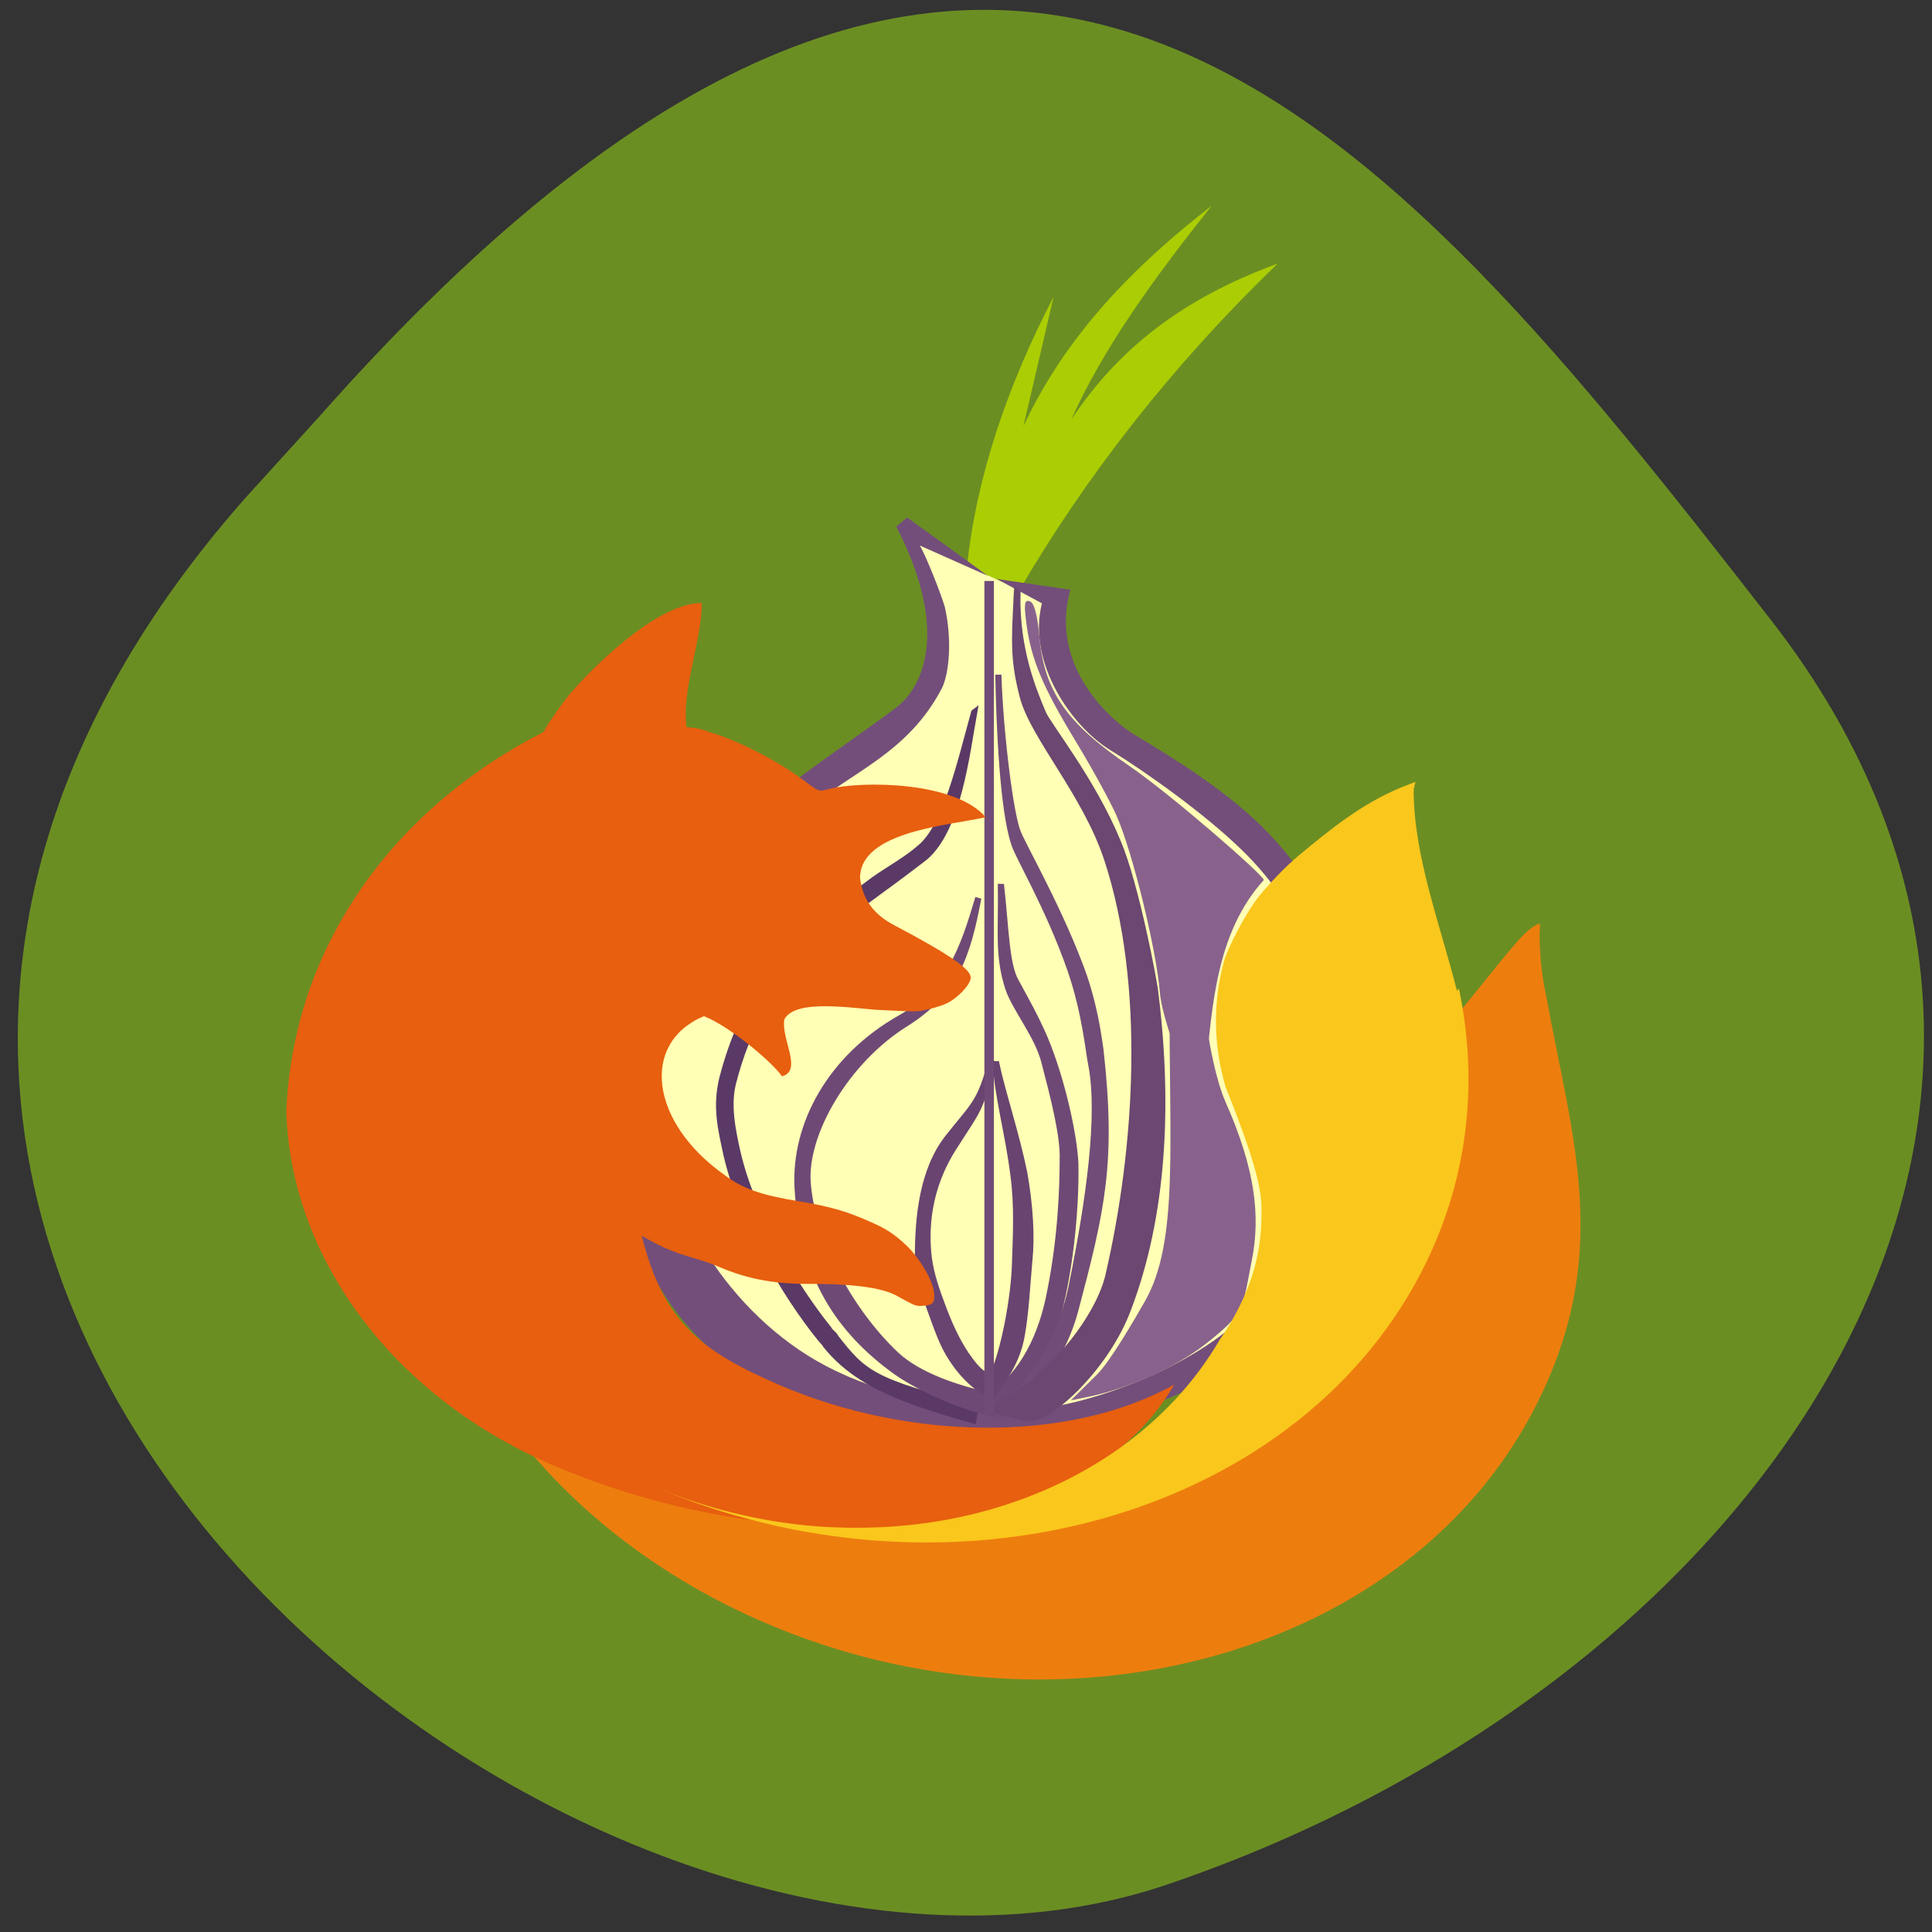 <svg xmlns="http://www.w3.org/2000/svg" viewBox="0 0 256 256"><rect x="0" y="0" width="256" height="256" fill="#333333" stroke="none"/><defs><clipPath><rect width="70.65" height="70.65" rx="3.623" x="8.165" y="0.495" opacity="0.9" fill="url(#0)" color="#000"/></clipPath><clipPath><rect width="84" height="84" rx="6" x="6" y="6" fill="#ff4500"/></clipPath><clipPath><path d="m 62 6 c -3.324 0 -6 2.676 -6 6 v 0.531 c 0 -3.611 2.921 -6.531 6.531 -6.531 h -0.531 z m 71.47 0 c 3.611 0 6.531 2.921 6.531 6.531 v -0.531 c 0 -3.324 -2.676 -6 -6 -6 h -0.531 z m 6.531 6.531 c 0 36.735 -3.543 60.1 -7.844 69.938 c -10.816 5.03 -35.677 7.531 -69.62 7.531 h 71.47 c 3.324 0 6 -2.676 6 -6 v -71.47 z m -77.47 77.47 c -3.611 -0.005 -6.531 -2.921 -6.531 -6.531 v 0.531 c 0 3.324 2.676 6 6 6 h 0.531 z"/></clipPath><clipPath><path d="m -24 13 c 0 1.105 -0.672 2 -1.5 2 -0.828 0 -1.5 -0.895 -1.5 -2 0 -1.105 0.672 -2 1.5 -2 0.828 0 1.5 0.895 1.5 2 z" transform="matrix(15.333 0 0 11.5 415 -125.5)"/></clipPath><clipPath><path d="M 0,64 H64 V128 H0 z"/></clipPath><radialGradient r="12.672" cy="9.957" cx="7.118" gradientTransform="matrix(0 16.558 -20.328 0 247.4 -150.57)" gradientUnits="userSpaceOnUse" id="0"><stop stop-color="#505050"/><stop offset="0.262" stop-color="#2b2b2b"/><stop offset="0.705" stop-color="#0a0a0a"/><stop offset="1"/></radialGradient></defs><g fill="#6b8e23" color="#000"><path d="m -1364.44 1637.2 c 46.11 -98.28 -115.29 -141.94 -177.55 -101.93 -62.25 40.01 -83.52 108.58 -13.01 143.08 70.51 34.501 139.38 67.53 185.49 -30.762 z" transform="matrix(-0.958 -0.345 0.472 -1.203 -2047.26 1564.67)"/></g><g transform="matrix(-0.911 0 0 0.903 241.9 31.45)"><g transform="matrix(-0.891 0 0 0.971 347.97 -66.971)" fill="#ff4500"><path d="m 264.51,77.978 -4.917,19.529 c 6.965,-13.793 18.03,-24.17 30.729,-33.32 -9.287,10.789 -17.754,21.579 -22.944,32.368 8.741,-12.292 20.486,-19.12 33.733,-23.627 -17.618,15.706 -31.602,32.559 -42.26,49.49 l -8.467,-3.687 c 1.501,-13.521 6.609,-27.369 14.12,-40.754 z" fill="#abcd03"/><g fill="#ffffb5"><path d="m 241.9,115.14 16.12,6.686 c 0,4.098 -0.333,16.597 2.229,20.284 26.803,34.519 22.293,103.71 -5.43,105.49 -42.22,0 -58.32,-28.679 -58.32,-55.04 0,-24.04 28.816,-40.02 46.03,-54.22 4.37,-3.824 3.611,-12.275 -0.624,-23.2 z"/><path d="m 258.02,121.59 5.808,2.963 c -0.546,3.823 0.273,12.292 4.096,14.476 16.936,10.516 32.914,21.988 39.2,33.46 22.398,40.43 -15.706,77.85 -48.62,74.3 17.891,-13.248 23.08,-40.43 16.389,-70.06 -2.731,-11.609 -6.966,-22.12 -14.478,-34.01 -3.254,-5.832 -2.118,-13.07 -2.392,-21.12 z"/></g><path d="m 255.23 120.59 l 12.02 1.639 c -3.551 11.745 6.966 19.939 10.38 21.852 7.648 4.234 15.02 8.604 20.896 13.93 11.06 10.11 17.345 24.31 17.345 39.33 0 14.886 -6.829 29.23 -18.301 38.786 -10.789 9.01 -25.675 12.838 -40.15 12.838 -9.01 0 -20.781 1.12 -29.523 -1.749 -19.939 -6.692 -32.35 -18.794 -33.586 -39.28 -1.093 -15.979 3.695 -34.628 16.12 -47.33 6.418 -6.692 19.393 -14.34 28.27 -20.486 4.371 -3 9.01 -11.473 0.136 -27.451 l 1.776 -1.366 l 13.157 8.812 l -11.11 -4.578 c 0.956 1.366 3.551 7.512 4.098 9.287 1.229 5.05 0.683 9.971 -0.41 12.155 -5.599 10.11 -15.16 12.838 -22.12 18.574 -12.292 10.11 -25.676 18.16 -24.17 45.888 0.683 13.657 11.336 30.32 27.314 38.1 9.01 4.371 19.394 6.146 29.91 6.692 9.423 0.41 27.451 -5.19 37.28 -13.384 10.516 -8.74 16.389 -21.988 16.389 -35.508 0 -13.658 -5.463 -26.632 -15.706 -35.783 -5.873 -5.326 -15.569 -11.745 -21.578 -15.16 -6.01 -3.414 -13.521 -12.974 -11.06 -22.12 z" fill="#734e7a"/><path d="m 251.54 140.8 c -1.229 6.283 -2.595 17.618 -8.06 21.852 -2.322 1.638 -4.644 3.278 -7.102 4.916 -9.833 6.693 -19.667 12.974 -24.17 29.09 -0.956 3.415 -0.136 7.102 0.684 10.516 2.458 9.833 9.423 20.486 14.886 26.769 0 0.273 1.093 0.956 1.093 1.229 4.507 5.327 5.873 6.829 22.944 10.652 l -0.41 1.913 c -10.243 -2.731 -18.71 -5.189 -24.04 -11.336 0 -0.136 -0.956 -1.093 -0.956 -1.093 -5.736 -6.556 -12.702 -17.481 -15.296 -27.724 -0.956 -4.098 -1.775 -7.238 -0.683 -11.473 4.643 -16.661 14.75 -23.22 24.993 -30.18 2.322 -1.502 5.05 -2.869 7.238 -4.644 4.233 -3.14 6.554 -12.701 8.877 -20.485 z" fill="#5a3967" stroke="#5a3967"/><path d="m 255.91 166.75 c 0.137 7.102 -0.556 10.665 1.219 15.719 1.092 3 4.782 7.101 5.875 11.06 1.502 5.327 3.138 11.199 3 14.75 0 4.098 -0.256 11.742 -2.031 19.937 -1.354 6.771 -4.473 12.582 -9.719 15.875 -5.373 -1.106 -11.682 -2.995 -15.406 -6.188 -7.238 -6.282 -13.649 -16.786 -14.469 -25.938 -0.682 -7.511 6.273 -18.589 15.969 -24.19 8.194 -4.78 10.1 -10.228 11.875 -18.969 -2.458 7.648 -4.767 14.06 -12.688 18.16 -11.472 6.01 -17.358 16.1 -16.813 25.656 0.819 12.291 5.742 20.619 15.438 27.313 4.097 2.868 11.751 5.899 16.531 6.719 v -0.625 c 3.625 -0.679 8.318 -6.633 10.656 -14.688 2.049 -7.238 2.857 -16.502 2.719 -22.375 -0.137 -3.414 -1.643 -10.808 -4.375 -17.5 -1.502 -3.687 -3.81 -7.374 -5.313 -9.969 -1.637 -2.597 -1.649 -8.195 -2.469 -14.75 z" fill="#6f4976" stroke="#6f4976"/><path d="m 255.09 193.53 c 0.136 4.78 2.056 10.905 2.875 17.188 0.684 4.644 0.387 9.308 0.25 13.406 -0.135 4.743 -1.715 13.242 -3.875 17.375 -2.037 -0.934 -2.833 -1.999 -4.156 -3.719 -1.638 -2.322 -2.751 -4.644 -3.844 -7.375 -0.819 -2.049 -1.776 -4.394 -2.188 -7.125 -0.546 -4.097 -0.393 -10.506 4.25 -17.06 3.551 -5.19 4.365 -5.585 5.594 -11.594 -1.64 5.326 -2.863 5.869 -6.688 10.375 -4.233 4.917 -4.938 12.159 -4.938 18.03 0 2.459 0.981 5.187 1.938 7.781 1.092 2.732 2.029 5.452 3.531 7.5 2.258 3.321 5.148 5.209 6.563 5.563 0.009 0.002 0.022 -0.002 0.031 0 0.03 0.007 0.065 0.025 0.094 0.031 v -0.156 c 2.65 -2.954 4.244 -5.889 4.781 -8.844 0.683 -3.551 0.84 -7.11 1.25 -11.344 0.409 -3.551 0.112 -8.334 -0.844 -13.25 -1.365 -6.146 -3.669 -12.412 -4.625 -16.781 z" fill="#694471" stroke="#694471"/><path d="m 255.5 135.07 c 0.137 7.101 0.683 20.35 2.595 25.539 0.546 1.775 5.599 9.56 9.149 18.983 2.459 6.556 3 12.565 3.415 14.34 1.639 7.785 -0.41 20.896 -3.142 33.32 -1.365 6.692 -6.01 15.02 -11.335 18.301 l -1.092 1.912 c 3.01 -0.137 10.379 -7.375 12.974 -16.389 4.371 -15.296 6.146 -22.398 4.098 -39.33 -0.273 -1.64 -0.956 -7.238 -3.551 -13.248 -3.824 -9.151 -9.287 -17.891 -9.969 -19.667 -1.23 -2.867 -2.869 -15.295 -3.142 -23.762 z" fill="#714c78" stroke="#714c78"/><path d="m 258.57 122.73 c -0.454 7.452 -0.576 10.197 0.953 15.636 1.683 5.997 10.252 14.643 13.771 24.548 6.733 18.967 5.05 43.791 0.152 63.18 -1.835 6.833 -10.558 16.736 -19.278 19.942 l 6.426 1.395 c 3.519 -0.14 12.545 -7.81 16.07 -16.596 5.658 -13.807 6.733 -30.26 4.436 -47.556 -0.153 -1.674 -3.214 -16.596 -6.12 -22.872 -4.132 -9.344 -11.476 -17.712 -12.24 -19.524 -1.376 -3.063 -4.399 -9.439 -4.165 -18.15 z" fill="#6b4771" stroke="#6b4771" stroke-width="1.07"/><path d="m 253.72 121.4 h 0.553 v 124.85 h -0.553 z" fill="#714b77" stroke="#714b77" stroke-width="0.998"/><g fill="#88628c"><path d="m 153.86 131.66 c -0.452 -5.779 -3.629 -18.774 -5.777 -23.631 -0.842 -1.904 -3.269 -6.322 -5.392 -9.817 -4.397 -7.238 -5.924 -10.868 -6.547 -15.568 -0.354 -2.671 -0.272 -3.237 0.438 -3 0.582 0.193 1.01 1.753 1.271 4.669 0.655 7.241 3.597 11.476 11.883 17.11 5.545 3.769 17.886 14.533 17.886 15.14 -6.434 7.095 -6.811 17.08 -7.678 24.746 -0.195 1.885 -2.743 0.366 -2.989 0.366 -0.245 0 -2.886 -7.342 -3.095 -10.01 z" transform="matrix(1.231 0 0 1.141 92.49 33.09)"/><path d="m 271.58 240.84 c 2.337 -2.138 6.517 -8.968 7.776 -10.972 5.786 -9.208 3.879 -24.64 4.124 -46.974 0.039 -3.548 5.353 1.606 6.066 5.512 0.449 2.457 1.38 7.758 3.077 11.313 4.754 9.956 5.701 17.03 4.265 23.785 -1.583 7.449 -1.066 7.97 -7.545 12.694 -5.207 3.797 -13.345 6.897 -19.12 7.985 l -2.89 0.544 z"/></g></g><g transform="matrix(-3.91 1.715 1.695 3.256 182.39 19.424)"><path d="m 38.13 4.887 c -0.01 0 -0.019 0.006 -0.031 0.018 -0.05 0.06 -0.097 0.143 -0.141 0.24 -0.007 0.016 -0.013 0.036 -0.02 0.053 -0.037 0.088 -0.072 0.183 -0.105 0.291 -0.005 0.017 -0.009 0.038 -0.014 0.055 -0.214 0.724 -0.67 3.848 -0.819 4.331 2.127 3.178 0.182 4.897 0.182 9.01 0 11.05 -5.454 19.8 -16.5 19.8 -2.145 0 -8.949 -6.792 -14.779 -12.835 1.433 9.639 9.742 17.04 19.779 17.04 0.345 0 0.688 -0.008 1.029 -0.025 4.431 -0.225 8.483 -1.892 11.693 -4.541 4.445 -3.668 7.277 -9.22 7.277 -15.434 0 -7 -3.135 -10.597 -6.238 -15.51 0 -0.003 0 -0.005 -0.01 -0.008 -0.457 -0.684 -0.853 -1.435 -1.174 -2.18 -0.05 -0.164 -0.109 -0.299 -0.131 -0.299 z" fill="#ed7e0e"/><path d="m 7.64 6.491 c -1.368 0.717 -2.304 4.239 -2.537 5.439 -0.089 0.477 -0.191 1.404 -0.191 1.732 0 0.047 -0.012 0.066 -0.014 0.1 -1.976 3.101 -3.129 6.779 -3.129 10.729 0 2.555 0.498 4.988 1.371 7.234 2.368 5.168 7.572 8.766 13.629 8.766 8.094 0 17.325 -4.85 17.624 -12.872 -2.298 3.907 -7.238 6.29 -11.915 6.316 -2.963 0.011 -4.543 -0.443 -6.582 -3.282 1.427 0.217 1.838 -0.082 2.858 -0.089 0.942 -0.007 1.84 -0.209 2.938 -0.791 1.635 -0.873 2.445 -1.034 2.893 -0.982 0.659 0.076 0.743 0.075 0.887 -0.016 0.306 -0.192 0.393 -0.27 0.217 -0.635 -0.223 -0.461 -1.01 -1.104 -1.662 -1.367 -0.55 -0.22 -0.849 -0.275 -1.508 -0.275 -0.671 0 -1.24 0.032 -2.449 0.398 -1.207 0.366 -1.876 0.421 -2.621 0.213 -3.097 -0.741 -4.67 -3.492 -3.162 -5.502 0.907 -0.042 2.748 0.569 3.322 0.961 0.549 -0.54 -0.643 -1.37 -0.834 -2.129 0 -0.947 1.93 -1.499 2.723 -1.855 0.522 -0.234 1.031 -0.475 1.131 -0.533 0.216 -0.127 0.633 -0.531 0.803 -0.779 0.259 -0.379 0.429 -1.079 0.324 -1.332 -0.131 -0.317 -1.015 -0.515 -3.154 -0.705 -0.807 -0.072 -1.36 -0.441 -1.785 -1.191 -0.746 -1.724 1.895 -3.364 2.84 -4.232 -1.503 -0.82 -4.296 0.619 -5.191 1.459 -0.287 0.284 -0.199 0.279 -1.068 0.051 -0.058 -0.015 -0.118 -0.029 -0.18 -0.043 -0.022 -0.005 -0.044 -0.011 -0.066 -0.016 -0.04 -0.009 -0.082 -0.017 -0.123 -0.025 -0.029 -0.006 -0.058 -0.012 -0.088 -0.018 -0.034 -0.006 -0.067 -0.013 -0.102 -0.02 -0.036 -0.006 -0.071 -0.012 -0.107 -0.018 -0.026 -0.004 -0.052 -0.007 -0.078 -0.012 -0.23 -0.036 -0.471 -0.067 -0.713 -0.09 -0.265 -0.024 -0.531 -0.041 -0.787 -0.047 -0.077 -0.002 -0.154 -0.002 -0.229 -0.002 -0.081 0 -0.159 0 -0.236 0.002 -0.015 0 -0.03 0.001 -0.045 0.002 -0.065 0.002 -0.129 0.005 -0.191 0.008 -0.01 0 -0.017 0.001 -0.025 0.002 -0.069 0.004 -0.135 0.009 -0.199 0.016 -0.01 0.001 -0.011 0.001 -0.016 0.002 -0.066 0.006 -0.127 0.015 -0.188 0.023 h -0.002 c -0.027 0.004 -0.056 0.007 -0.082 0.012 -0.287 -0.001 -0.549 0.08 -0.773 0.184 -0.752 -1.271 -0.935 -3.517 -1.519 -4.789 z" fill="#e75f0f"/><path d="m 32.11 1.662 l -0.238 0.297 c -0.041 0.051 -0.081 0.103 -0.123 0.156 -0.925 1.227 -1.451 2.614 -2 4.104 -0.211 0.571 -0.434 1.433 -0.559 2.15 -0.125 0.719 -0.136 2.317 -0.02 2.945 0.307 1.665 1.01 3.235 2.037 4.563 1.193 1.299 2.489 2.731 2.973 3.775 0.664 1.437 0.945 2.717 0.945 4.307 0 0.479 -0.027 0.972 -0.068 1.266 -0.298 8.02 -6.876 14.438 -14.971 14.438 11.05 0 20 -8.954 20 -20 0 -4.112 -1.244 -7.931 -3.371 -11.11 -0.009 0.03 -0.018 0.084 -0.027 0.109 -1.561 -2.162 -3.496 -4.312 -4.516 -6.707 z m -12.03 38 z" fill="#fac71c"/></g></g></svg>